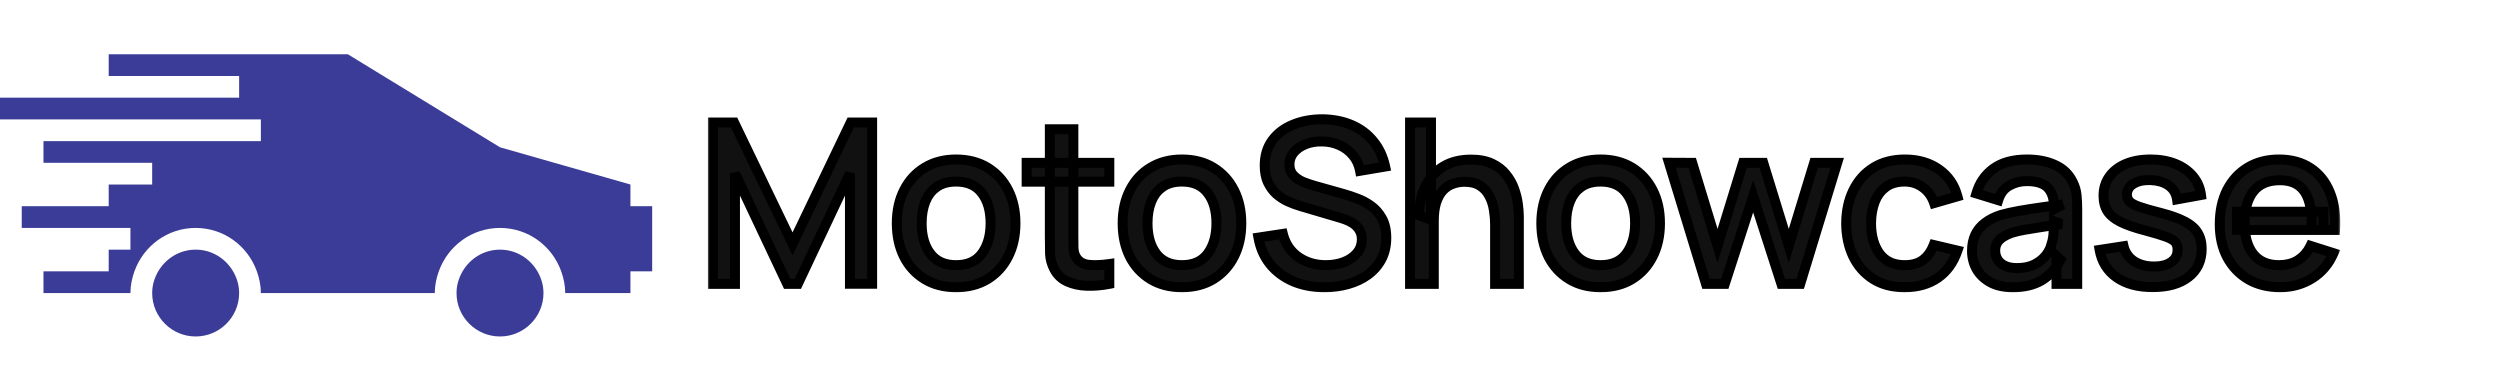 <svg width="502" height="76" viewBox="0 0 502 76" fill="none" xmlns="http://www.w3.org/2000/svg">
<g clip-path="url(#clip0_1_14)">
<path d="M39.287 50.128C36.074 50.128 33.285 51.893 31.77 54.487C31.019 55.773 30.556 57.255 30.556 58.846C30.556 63.65 34.472 67.564 39.287 67.564C44.102 67.564 48.017 63.65 48.017 58.846C48.017 57.255 47.559 55.773 46.804 54.487C45.289 51.893 42.504 50.128 39.287 50.128Z" fill="#3B3C98"/>
<path d="M100.4 50.128C97.187 50.128 94.398 51.893 92.883 54.487C92.132 55.773 91.67 57.255 91.67 58.846C91.67 63.65 95.585 67.564 100.4 67.564C105.215 67.564 109.13 63.65 109.13 58.846C109.13 57.255 108.672 55.773 107.917 54.487C106.402 51.893 103.617 50.128 100.4 50.128Z" fill="#3B3C98"/>
<path d="M126.591 41.41V37.051L100.4 29.576L69.844 10.897H21.826V15.256H48.017V19.615H-1.52588e-05V23.974H52.383V28.333H8.73V32.692H30.556V37.051H21.826V41.41H4.365V45.769H26.191V50.128H21.826V54.487H8.73V58.846H26.191C26.191 57.312 26.506 55.856 26.994 54.487C28.802 49.422 33.595 45.769 39.287 45.769C44.984 45.769 49.772 49.422 51.579 54.487C52.064 55.856 52.383 57.312 52.383 58.846H87.304C87.304 57.312 87.619 55.856 88.108 54.487C89.915 49.422 94.708 45.769 100.4 45.769C106.097 45.769 110.885 49.422 112.692 54.487C113.177 55.856 113.496 57.312 113.496 58.846H126.591V54.487H130.957V41.41H126.591Z" fill="#3B3C98"/>
<mask id="path-4-outside-1_1_14" maskUnits="userSpaceOnUse" x="142" y="22" width="328" height="37" fill="black">
<rect fill="white" x="142" y="22" width="328" height="37"/>
<path d="M143.15 57V24.6H147.403L159.148 48.968L170.825 24.6H175.123V56.977H170.668V34.815L160.205 57H158.068L147.583 34.815V57H143.15ZM191.979 57.675C189.549 57.675 187.441 57.127 185.656 56.032C183.871 54.938 182.491 53.43 181.516 51.51C180.556 49.575 180.076 47.347 180.076 44.828C180.076 42.292 180.571 40.065 181.561 38.145C182.551 36.21 183.939 34.71 185.724 33.645C187.509 32.565 189.594 32.025 191.979 32.025C194.409 32.025 196.516 32.572 198.301 33.667C200.086 34.763 201.466 36.27 202.441 38.19C203.416 40.11 203.904 42.322 203.904 44.828C203.904 47.362 203.409 49.597 202.419 51.532C201.444 53.453 200.064 54.96 198.279 56.055C196.494 57.135 194.394 57.675 191.979 57.675ZM191.979 53.242C194.304 53.242 196.036 52.462 197.176 50.903C198.331 49.328 198.909 47.303 198.909 44.828C198.909 42.292 198.324 40.267 197.154 38.752C195.999 37.222 194.274 36.458 191.979 36.458C190.404 36.458 189.106 36.818 188.086 37.538C187.066 38.242 186.309 39.225 185.814 40.485C185.319 41.73 185.071 43.178 185.071 44.828C185.071 47.377 185.656 49.417 186.826 50.947C187.996 52.477 189.714 53.242 191.979 53.242ZM222.753 57C221.223 57.3 219.723 57.428 218.253 57.383C216.783 57.337 215.471 57.053 214.316 56.528C213.161 56.002 212.291 55.178 211.706 54.053C211.181 53.047 210.896 52.028 210.851 50.992C210.821 49.943 210.806 48.758 210.806 47.438V25.95H215.531V47.212C215.531 48.188 215.538 49.035 215.553 49.755C215.583 50.475 215.741 51.083 216.026 51.578C216.566 52.508 217.421 53.04 218.591 53.175C219.776 53.295 221.163 53.242 222.753 53.017V57ZM206.148 36.48V32.7H222.753V36.48H206.148ZM237.33 57.675C234.9 57.675 232.793 57.127 231.008 56.032C229.223 54.938 227.843 53.43 226.868 51.51C225.908 49.575 225.428 47.347 225.428 44.828C225.428 42.292 225.923 40.065 226.913 38.145C227.903 36.21 229.29 34.71 231.075 33.645C232.86 32.565 234.945 32.025 237.33 32.025C239.76 32.025 241.868 32.572 243.653 33.667C245.438 34.763 246.818 36.27 247.793 38.19C248.768 40.11 249.255 42.322 249.255 44.828C249.255 47.362 248.76 49.597 247.77 51.532C246.795 53.453 245.415 54.96 243.63 56.055C241.845 57.135 239.745 57.675 237.33 57.675ZM237.33 53.242C239.655 53.242 241.388 52.462 242.528 50.903C243.683 49.328 244.26 47.303 244.26 44.828C244.26 42.292 243.675 40.267 242.505 38.752C241.35 37.222 239.625 36.458 237.33 36.458C235.755 36.458 234.458 36.818 233.438 37.538C232.418 38.242 231.66 39.225 231.165 40.485C230.67 41.73 230.423 43.178 230.423 44.828C230.423 47.377 231.008 49.417 232.178 50.947C233.348 52.477 235.065 53.242 237.33 53.242ZM265.945 57.675C263.62 57.675 261.52 57.278 259.645 56.483C257.785 55.672 256.247 54.525 255.032 53.04C253.832 51.54 253.052 49.763 252.692 47.708L257.597 46.965C258.092 48.945 259.127 50.49 260.702 51.6C262.277 52.695 264.115 53.242 266.215 53.242C267.52 53.242 268.72 53.04 269.815 52.635C270.91 52.215 271.787 51.623 272.447 50.858C273.122 50.078 273.46 49.148 273.46 48.068C273.46 47.483 273.355 46.965 273.145 46.515C272.95 46.065 272.672 45.675 272.312 45.345C271.967 45 271.54 44.708 271.03 44.468C270.535 44.212 269.987 43.995 269.387 43.815L261.085 41.362C260.275 41.123 259.45 40.815 258.61 40.44C257.77 40.05 256.997 39.547 256.292 38.932C255.602 38.303 255.04 37.53 254.605 36.615C254.17 35.685 253.952 34.56 253.952 33.24C253.952 31.245 254.462 29.558 255.482 28.177C256.517 26.782 257.912 25.733 259.667 25.027C261.422 24.308 263.387 23.948 265.562 23.948C267.752 23.977 269.71 24.367 271.435 25.117C273.175 25.867 274.615 26.948 275.755 28.358C276.91 29.753 277.705 31.448 278.14 33.443L273.1 34.297C272.875 33.083 272.395 32.04 271.66 31.17C270.925 30.285 270.025 29.61 268.96 29.145C267.895 28.665 266.74 28.418 265.495 28.402C264.295 28.372 263.192 28.552 262.187 28.942C261.197 29.332 260.402 29.88 259.802 30.585C259.217 31.29 258.925 32.1 258.925 33.015C258.925 33.915 259.187 34.642 259.712 35.197C260.237 35.752 260.882 36.195 261.647 36.525C262.427 36.84 263.2 37.102 263.965 37.312L269.95 39C270.7 39.21 271.547 39.495 272.492 39.855C273.452 40.2 274.375 40.688 275.26 41.318C276.16 41.947 276.902 42.788 277.487 43.837C278.072 44.873 278.365 46.178 278.365 47.752C278.365 49.388 278.035 50.828 277.375 52.072C276.715 53.303 275.807 54.337 274.652 55.178C273.512 56.002 272.192 56.625 270.692 57.045C269.192 57.465 267.61 57.675 265.945 57.675ZM300.215 57V45.053C300.215 44.108 300.132 43.14 299.967 42.15C299.817 41.145 299.517 40.215 299.067 39.36C298.632 38.505 298.01 37.815 297.2 37.29C296.405 36.765 295.362 36.502 294.072 36.502C293.232 36.502 292.437 36.645 291.687 36.93C290.937 37.2 290.277 37.642 289.707 38.258C289.152 38.873 288.71 39.682 288.38 40.688C288.065 41.693 287.907 42.915 287.907 44.355L284.982 43.252C284.982 41.047 285.395 39.105 286.22 37.425C287.045 35.73 288.23 34.41 289.775 33.465C291.32 32.52 293.187 32.047 295.377 32.047C297.057 32.047 298.467 32.318 299.607 32.858C300.747 33.398 301.67 34.11 302.375 34.995C303.095 35.865 303.642 36.818 304.017 37.852C304.392 38.888 304.647 39.9 304.782 40.89C304.917 41.88 304.985 42.75 304.985 43.5V57H300.215ZM283.137 57V24.6H287.345V42.083H287.907V57H283.137ZM321.398 57.675C318.968 57.675 316.86 57.127 315.075 56.032C313.29 54.938 311.91 53.43 310.935 51.51C309.975 49.575 309.495 47.347 309.495 44.828C309.495 42.292 309.99 40.065 310.98 38.145C311.97 36.21 313.358 34.71 315.143 33.645C316.928 32.565 319.013 32.025 321.398 32.025C323.828 32.025 325.935 32.572 327.72 33.667C329.505 34.763 330.885 36.27 331.86 38.19C332.835 40.11 333.323 42.322 333.323 44.828C333.323 47.362 332.828 49.597 331.838 51.532C330.863 53.453 329.483 54.96 327.698 56.055C325.913 57.135 323.813 57.675 321.398 57.675ZM321.398 53.242C323.723 53.242 325.455 52.462 326.595 50.903C327.75 49.328 328.328 47.303 328.328 44.828C328.328 42.292 327.743 40.267 326.573 38.752C325.418 37.222 323.693 36.458 321.398 36.458C319.823 36.458 318.525 36.818 317.505 37.538C316.485 38.242 315.728 39.225 315.233 40.485C314.738 41.73 314.49 43.178 314.49 44.828C314.49 47.377 315.075 49.417 316.245 50.947C317.415 52.477 319.133 53.242 321.398 53.242ZM342.563 57L335.138 32.678L339.796 32.7L344.881 49.373L350.011 32.7H354.061L359.191 49.373L364.276 32.7H368.911L361.486 57H357.706L352.036 39.405L346.343 57H342.563ZM382.456 57.675C379.966 57.675 377.851 57.12 376.111 56.01C374.371 54.9 373.036 53.377 372.106 51.443C371.191 49.508 370.726 47.31 370.711 44.85C370.726 42.345 371.206 40.133 372.151 38.212C373.096 36.278 374.446 34.763 376.201 33.667C377.956 32.572 380.064 32.025 382.524 32.025C385.179 32.025 387.444 32.685 389.319 34.005C391.209 35.325 392.454 37.133 393.054 39.428L388.374 40.778C387.909 39.413 387.144 38.355 386.079 37.605C385.029 36.84 383.821 36.458 382.456 36.458C380.911 36.458 379.644 36.825 378.654 37.56C377.664 38.28 376.929 39.27 376.449 40.53C375.969 41.79 375.721 43.23 375.706 44.85C375.721 47.355 376.291 49.38 377.416 50.925C378.556 52.47 380.236 53.242 382.456 53.242C383.971 53.242 385.194 52.898 386.124 52.208C387.069 51.502 387.789 50.498 388.284 49.193L393.054 50.318C392.259 52.688 390.946 54.51 389.116 55.785C387.286 57.045 385.066 57.675 382.456 57.675ZM404.192 57.675C402.392 57.675 400.885 57.345 399.67 56.685C398.455 56.01 397.532 55.125 396.902 54.03C396.287 52.92 395.98 51.705 395.98 50.385C395.98 49.155 396.197 48.075 396.632 47.145C397.067 46.215 397.712 45.428 398.567 44.782C399.422 44.123 400.472 43.59 401.717 43.185C402.797 42.87 404.02 42.593 405.385 42.352C406.75 42.112 408.182 41.888 409.682 41.678C411.197 41.468 412.697 41.258 414.182 41.047L412.472 41.992C412.502 40.087 412.097 38.678 411.257 37.763C410.432 36.833 409.007 36.367 406.982 36.367C405.707 36.367 404.537 36.667 403.472 37.267C402.407 37.852 401.665 38.828 401.245 40.193L396.857 38.843C397.457 36.758 398.597 35.1 400.277 33.87C401.972 32.64 404.222 32.025 407.027 32.025C409.202 32.025 411.092 32.4 412.697 33.15C414.317 33.885 415.502 35.055 416.252 36.66C416.642 37.455 416.882 38.295 416.972 39.18C417.062 40.065 417.107 41.017 417.107 42.038V57H412.945V51.443L413.755 52.163C412.75 54.023 411.467 55.41 409.907 56.325C408.362 57.225 406.457 57.675 404.192 57.675ZM405.025 53.828C406.36 53.828 407.507 53.595 408.467 53.13C409.427 52.65 410.2 52.042 410.785 51.307C411.37 50.572 411.752 49.807 411.932 49.013C412.187 48.292 412.33 47.483 412.36 46.583C412.405 45.682 412.427 44.962 412.427 44.422L413.957 44.985C412.472 45.21 411.122 45.413 409.907 45.593C408.692 45.773 407.59 45.953 406.6 46.133C405.625 46.297 404.755 46.5 403.99 46.74C403.345 46.965 402.767 47.235 402.257 47.55C401.762 47.865 401.365 48.248 401.065 48.697C400.78 49.148 400.637 49.695 400.637 50.34C400.637 50.97 400.795 51.555 401.11 52.095C401.425 52.62 401.905 53.04 402.55 53.355C403.195 53.67 404.02 53.828 405.025 53.828ZM432.242 57.653C429.287 57.653 426.88 57 425.02 55.695C423.16 54.39 422.02 52.553 421.6 50.182L426.415 49.44C426.715 50.7 427.405 51.697 428.485 52.432C429.58 53.153 430.937 53.513 432.557 53.513C434.027 53.513 435.175 53.212 436 52.612C436.84 52.013 437.26 51.188 437.26 50.138C437.26 49.523 437.11 49.028 436.81 48.653C436.525 48.263 435.917 47.895 434.987 47.55C434.057 47.205 432.64 46.778 430.735 46.267C428.65 45.727 426.992 45.15 425.762 44.535C424.547 43.905 423.677 43.178 423.152 42.352C422.642 41.513 422.387 40.5 422.387 39.315C422.387 37.845 422.777 36.562 423.557 35.468C424.337 34.373 425.432 33.525 426.842 32.925C428.267 32.325 429.932 32.025 431.837 32.025C433.697 32.025 435.355 32.318 436.81 32.903C438.265 33.487 439.442 34.32 440.342 35.4C441.242 36.465 441.782 37.718 441.962 39.157L437.147 40.035C436.982 38.865 436.435 37.943 435.505 37.267C434.575 36.593 433.367 36.225 431.882 36.165C430.457 36.105 429.302 36.345 428.417 36.885C427.532 37.41 427.09 38.138 427.09 39.068C427.09 39.608 427.255 40.065 427.585 40.44C427.93 40.815 428.59 41.175 429.565 41.52C430.54 41.865 431.98 42.278 433.885 42.758C435.925 43.282 437.545 43.867 438.745 44.513C439.945 45.142 440.8 45.9 441.31 46.785C441.835 47.655 442.097 48.712 442.097 49.958C442.097 52.358 441.22 54.24 439.465 55.605C437.725 56.97 435.317 57.653 432.242 57.653ZM457.853 57.675C455.438 57.675 453.316 57.15 451.486 56.1C449.671 55.035 448.253 53.557 447.233 51.667C446.228 49.763 445.726 47.557 445.726 45.053C445.726 42.398 446.221 40.095 447.211 38.145C448.216 36.195 449.611 34.688 451.396 33.623C453.181 32.557 455.258 32.025 457.628 32.025C460.103 32.025 462.211 32.602 463.951 33.758C465.691 34.898 466.988 36.525 467.843 38.64C468.713 40.755 469.058 43.267 468.878 46.178H464.176V44.468C464.146 41.648 463.606 39.562 462.556 38.212C461.521 36.862 459.938 36.188 457.808 36.188C455.453 36.188 453.683 36.93 452.498 38.415C451.313 39.9 450.721 42.045 450.721 44.85C450.721 47.52 451.313 49.59 452.498 51.06C453.683 52.515 455.393 53.242 457.628 53.242C459.098 53.242 460.366 52.913 461.431 52.252C462.511 51.578 463.351 50.617 463.951 49.373L468.563 50.835C467.618 53.01 466.186 54.697 464.266 55.898C462.346 57.083 460.208 57.675 457.853 57.675ZM449.191 46.178V42.51H466.538V46.178H449.191Z"/>
</mask>
<path d="M143.15 57V24.6H147.403L159.148 48.968L170.825 24.6H175.123V56.977H170.668V34.815L160.205 57H158.068L147.583 34.815V57H143.15ZM191.979 57.675C189.549 57.675 187.441 57.127 185.656 56.032C183.871 54.938 182.491 53.43 181.516 51.51C180.556 49.575 180.076 47.347 180.076 44.828C180.076 42.292 180.571 40.065 181.561 38.145C182.551 36.21 183.939 34.71 185.724 33.645C187.509 32.565 189.594 32.025 191.979 32.025C194.409 32.025 196.516 32.572 198.301 33.667C200.086 34.763 201.466 36.27 202.441 38.19C203.416 40.11 203.904 42.322 203.904 44.828C203.904 47.362 203.409 49.597 202.419 51.532C201.444 53.453 200.064 54.96 198.279 56.055C196.494 57.135 194.394 57.675 191.979 57.675ZM191.979 53.242C194.304 53.242 196.036 52.462 197.176 50.903C198.331 49.328 198.909 47.303 198.909 44.828C198.909 42.292 198.324 40.267 197.154 38.752C195.999 37.222 194.274 36.458 191.979 36.458C190.404 36.458 189.106 36.818 188.086 37.538C187.066 38.242 186.309 39.225 185.814 40.485C185.319 41.73 185.071 43.178 185.071 44.828C185.071 47.377 185.656 49.417 186.826 50.947C187.996 52.477 189.714 53.242 191.979 53.242ZM222.753 57C221.223 57.3 219.723 57.428 218.253 57.383C216.783 57.337 215.471 57.053 214.316 56.528C213.161 56.002 212.291 55.178 211.706 54.053C211.181 53.047 210.896 52.028 210.851 50.992C210.821 49.943 210.806 48.758 210.806 47.438V25.95H215.531V47.212C215.531 48.188 215.538 49.035 215.553 49.755C215.583 50.475 215.741 51.083 216.026 51.578C216.566 52.508 217.421 53.04 218.591 53.175C219.776 53.295 221.163 53.242 222.753 53.017V57ZM206.148 36.48V32.7H222.753V36.48H206.148ZM237.33 57.675C234.9 57.675 232.793 57.127 231.008 56.032C229.223 54.938 227.843 53.43 226.868 51.51C225.908 49.575 225.428 47.347 225.428 44.828C225.428 42.292 225.923 40.065 226.913 38.145C227.903 36.21 229.29 34.71 231.075 33.645C232.86 32.565 234.945 32.025 237.33 32.025C239.76 32.025 241.868 32.572 243.653 33.667C245.438 34.763 246.818 36.27 247.793 38.19C248.768 40.11 249.255 42.322 249.255 44.828C249.255 47.362 248.76 49.597 247.77 51.532C246.795 53.453 245.415 54.96 243.63 56.055C241.845 57.135 239.745 57.675 237.33 57.675ZM237.33 53.242C239.655 53.242 241.388 52.462 242.528 50.903C243.683 49.328 244.26 47.303 244.26 44.828C244.26 42.292 243.675 40.267 242.505 38.752C241.35 37.222 239.625 36.458 237.33 36.458C235.755 36.458 234.458 36.818 233.438 37.538C232.418 38.242 231.66 39.225 231.165 40.485C230.67 41.73 230.423 43.178 230.423 44.828C230.423 47.377 231.008 49.417 232.178 50.947C233.348 52.477 235.065 53.242 237.33 53.242ZM265.945 57.675C263.62 57.675 261.52 57.278 259.645 56.483C257.785 55.672 256.247 54.525 255.032 53.04C253.832 51.54 253.052 49.763 252.692 47.708L257.597 46.965C258.092 48.945 259.127 50.49 260.702 51.6C262.277 52.695 264.115 53.242 266.215 53.242C267.52 53.242 268.72 53.04 269.815 52.635C270.91 52.215 271.787 51.623 272.447 50.858C273.122 50.078 273.46 49.148 273.46 48.068C273.46 47.483 273.355 46.965 273.145 46.515C272.95 46.065 272.672 45.675 272.312 45.345C271.967 45 271.54 44.708 271.03 44.468C270.535 44.212 269.987 43.995 269.387 43.815L261.085 41.362C260.275 41.123 259.45 40.815 258.61 40.44C257.77 40.05 256.997 39.547 256.292 38.932C255.602 38.303 255.04 37.53 254.605 36.615C254.17 35.685 253.952 34.56 253.952 33.24C253.952 31.245 254.462 29.558 255.482 28.177C256.517 26.782 257.912 25.733 259.667 25.027C261.422 24.308 263.387 23.948 265.562 23.948C267.752 23.977 269.71 24.367 271.435 25.117C273.175 25.867 274.615 26.948 275.755 28.358C276.91 29.753 277.705 31.448 278.14 33.443L273.1 34.297C272.875 33.083 272.395 32.04 271.66 31.17C270.925 30.285 270.025 29.61 268.96 29.145C267.895 28.665 266.74 28.418 265.495 28.402C264.295 28.372 263.192 28.552 262.187 28.942C261.197 29.332 260.402 29.88 259.802 30.585C259.217 31.29 258.925 32.1 258.925 33.015C258.925 33.915 259.187 34.642 259.712 35.197C260.237 35.752 260.882 36.195 261.647 36.525C262.427 36.84 263.2 37.102 263.965 37.312L269.95 39C270.7 39.21 271.547 39.495 272.492 39.855C273.452 40.2 274.375 40.688 275.26 41.318C276.16 41.947 276.902 42.788 277.487 43.837C278.072 44.873 278.365 46.178 278.365 47.752C278.365 49.388 278.035 50.828 277.375 52.072C276.715 53.303 275.807 54.337 274.652 55.178C273.512 56.002 272.192 56.625 270.692 57.045C269.192 57.465 267.61 57.675 265.945 57.675ZM300.215 57V45.053C300.215 44.108 300.132 43.14 299.967 42.15C299.817 41.145 299.517 40.215 299.067 39.36C298.632 38.505 298.01 37.815 297.2 37.29C296.405 36.765 295.362 36.502 294.072 36.502C293.232 36.502 292.437 36.645 291.687 36.93C290.937 37.2 290.277 37.642 289.707 38.258C289.152 38.873 288.71 39.682 288.38 40.688C288.065 41.693 287.907 42.915 287.907 44.355L284.982 43.252C284.982 41.047 285.395 39.105 286.22 37.425C287.045 35.73 288.23 34.41 289.775 33.465C291.32 32.52 293.187 32.047 295.377 32.047C297.057 32.047 298.467 32.318 299.607 32.858C300.747 33.398 301.67 34.11 302.375 34.995C303.095 35.865 303.642 36.818 304.017 37.852C304.392 38.888 304.647 39.9 304.782 40.89C304.917 41.88 304.985 42.75 304.985 43.5V57H300.215ZM283.137 57V24.6H287.345V42.083H287.907V57H283.137ZM321.398 57.675C318.968 57.675 316.86 57.127 315.075 56.032C313.29 54.938 311.91 53.43 310.935 51.51C309.975 49.575 309.495 47.347 309.495 44.828C309.495 42.292 309.99 40.065 310.98 38.145C311.97 36.21 313.358 34.71 315.143 33.645C316.928 32.565 319.013 32.025 321.398 32.025C323.828 32.025 325.935 32.572 327.72 33.667C329.505 34.763 330.885 36.27 331.86 38.19C332.835 40.11 333.323 42.322 333.323 44.828C333.323 47.362 332.828 49.597 331.838 51.532C330.863 53.453 329.483 54.96 327.698 56.055C325.913 57.135 323.813 57.675 321.398 57.675ZM321.398 53.242C323.723 53.242 325.455 52.462 326.595 50.903C327.75 49.328 328.328 47.303 328.328 44.828C328.328 42.292 327.743 40.267 326.573 38.752C325.418 37.222 323.693 36.458 321.398 36.458C319.823 36.458 318.525 36.818 317.505 37.538C316.485 38.242 315.728 39.225 315.233 40.485C314.738 41.73 314.49 43.178 314.49 44.828C314.49 47.377 315.075 49.417 316.245 50.947C317.415 52.477 319.133 53.242 321.398 53.242ZM342.563 57L335.138 32.678L339.796 32.7L344.881 49.373L350.011 32.7H354.061L359.191 49.373L364.276 32.7H368.911L361.486 57H357.706L352.036 39.405L346.343 57H342.563ZM382.456 57.675C379.966 57.675 377.851 57.12 376.111 56.01C374.371 54.9 373.036 53.377 372.106 51.443C371.191 49.508 370.726 47.31 370.711 44.85C370.726 42.345 371.206 40.133 372.151 38.212C373.096 36.278 374.446 34.763 376.201 33.667C377.956 32.572 380.064 32.025 382.524 32.025C385.179 32.025 387.444 32.685 389.319 34.005C391.209 35.325 392.454 37.133 393.054 39.428L388.374 40.778C387.909 39.413 387.144 38.355 386.079 37.605C385.029 36.84 383.821 36.458 382.456 36.458C380.911 36.458 379.644 36.825 378.654 37.56C377.664 38.28 376.929 39.27 376.449 40.53C375.969 41.79 375.721 43.23 375.706 44.85C375.721 47.355 376.291 49.38 377.416 50.925C378.556 52.47 380.236 53.242 382.456 53.242C383.971 53.242 385.194 52.898 386.124 52.208C387.069 51.502 387.789 50.498 388.284 49.193L393.054 50.318C392.259 52.688 390.946 54.51 389.116 55.785C387.286 57.045 385.066 57.675 382.456 57.675ZM404.192 57.675C402.392 57.675 400.885 57.345 399.67 56.685C398.455 56.01 397.532 55.125 396.902 54.03C396.287 52.92 395.98 51.705 395.98 50.385C395.98 49.155 396.197 48.075 396.632 47.145C397.067 46.215 397.712 45.428 398.567 44.782C399.422 44.123 400.472 43.59 401.717 43.185C402.797 42.87 404.02 42.593 405.385 42.352C406.75 42.112 408.182 41.888 409.682 41.678C411.197 41.468 412.697 41.258 414.182 41.047L412.472 41.992C412.502 40.087 412.097 38.678 411.257 37.763C410.432 36.833 409.007 36.367 406.982 36.367C405.707 36.367 404.537 36.667 403.472 37.267C402.407 37.852 401.665 38.828 401.245 40.193L396.857 38.843C397.457 36.758 398.597 35.1 400.277 33.87C401.972 32.64 404.222 32.025 407.027 32.025C409.202 32.025 411.092 32.4 412.697 33.15C414.317 33.885 415.502 35.055 416.252 36.66C416.642 37.455 416.882 38.295 416.972 39.18C417.062 40.065 417.107 41.017 417.107 42.038V57H412.945V51.443L413.755 52.163C412.75 54.023 411.467 55.41 409.907 56.325C408.362 57.225 406.457 57.675 404.192 57.675ZM405.025 53.828C406.36 53.828 407.507 53.595 408.467 53.13C409.427 52.65 410.2 52.042 410.785 51.307C411.37 50.572 411.752 49.807 411.932 49.013C412.187 48.292 412.33 47.483 412.36 46.583C412.405 45.682 412.427 44.962 412.427 44.422L413.957 44.985C412.472 45.21 411.122 45.413 409.907 45.593C408.692 45.773 407.59 45.953 406.6 46.133C405.625 46.297 404.755 46.5 403.99 46.74C403.345 46.965 402.767 47.235 402.257 47.55C401.762 47.865 401.365 48.248 401.065 48.697C400.78 49.148 400.637 49.695 400.637 50.34C400.637 50.97 400.795 51.555 401.11 52.095C401.425 52.62 401.905 53.04 402.55 53.355C403.195 53.67 404.02 53.828 405.025 53.828ZM432.242 57.653C429.287 57.653 426.88 57 425.02 55.695C423.16 54.39 422.02 52.553 421.6 50.182L426.415 49.44C426.715 50.7 427.405 51.697 428.485 52.432C429.58 53.153 430.937 53.513 432.557 53.513C434.027 53.513 435.175 53.212 436 52.612C436.84 52.013 437.26 51.188 437.26 50.138C437.26 49.523 437.11 49.028 436.81 48.653C436.525 48.263 435.917 47.895 434.987 47.55C434.057 47.205 432.64 46.778 430.735 46.267C428.65 45.727 426.992 45.15 425.762 44.535C424.547 43.905 423.677 43.178 423.152 42.352C422.642 41.513 422.387 40.5 422.387 39.315C422.387 37.845 422.777 36.562 423.557 35.468C424.337 34.373 425.432 33.525 426.842 32.925C428.267 32.325 429.932 32.025 431.837 32.025C433.697 32.025 435.355 32.318 436.81 32.903C438.265 33.487 439.442 34.32 440.342 35.4C441.242 36.465 441.782 37.718 441.962 39.157L437.147 40.035C436.982 38.865 436.435 37.943 435.505 37.267C434.575 36.593 433.367 36.225 431.882 36.165C430.457 36.105 429.302 36.345 428.417 36.885C427.532 37.41 427.09 38.138 427.09 39.068C427.09 39.608 427.255 40.065 427.585 40.44C427.93 40.815 428.59 41.175 429.565 41.52C430.54 41.865 431.98 42.278 433.885 42.758C435.925 43.282 437.545 43.867 438.745 44.513C439.945 45.142 440.8 45.9 441.31 46.785C441.835 47.655 442.097 48.712 442.097 49.958C442.097 52.358 441.22 54.24 439.465 55.605C437.725 56.97 435.317 57.653 432.242 57.653ZM457.853 57.675C455.438 57.675 453.316 57.15 451.486 56.1C449.671 55.035 448.253 53.557 447.233 51.667C446.228 49.763 445.726 47.557 445.726 45.053C445.726 42.398 446.221 40.095 447.211 38.145C448.216 36.195 449.611 34.688 451.396 33.623C453.181 32.557 455.258 32.025 457.628 32.025C460.103 32.025 462.211 32.602 463.951 33.758C465.691 34.898 466.988 36.525 467.843 38.64C468.713 40.755 469.058 43.267 468.878 46.178H464.176V44.468C464.146 41.648 463.606 39.562 462.556 38.212C461.521 36.862 459.938 36.188 457.808 36.188C455.453 36.188 453.683 36.93 452.498 38.415C451.313 39.9 450.721 42.045 450.721 44.85C450.721 47.52 451.313 49.59 452.498 51.06C453.683 52.515 455.393 53.242 457.628 53.242C459.098 53.242 460.366 52.913 461.431 52.252C462.511 51.578 463.351 50.617 463.951 49.373L468.563 50.835C467.618 53.01 466.186 54.697 464.266 55.898C462.346 57.083 460.208 57.675 457.853 57.675ZM449.191 46.178V42.51H466.538V46.178H449.191Z" fill="#111111"/>
<path d="M143.15 57H142.15V58H143.15V57ZM143.15 24.6V23.6H142.15V24.6H143.15ZM147.403 24.6L148.303 24.166L148.031 23.6H147.403V24.6ZM159.148 48.968L158.247 49.402L159.15 51.276L160.049 49.4L159.148 48.968ZM170.825 24.6V23.6H170.195L169.923 24.168L170.825 24.6ZM175.123 24.6H176.123V23.6H175.123V24.6ZM175.123 56.977V57.977H176.123V56.977H175.123ZM170.668 56.977H169.668V57.977H170.668V56.977ZM170.668 34.815H171.668L169.763 34.389L170.668 34.815ZM160.205 57V58H160.839L161.109 57.426L160.205 57ZM158.068 57L157.163 57.427L157.434 58H158.068V57ZM147.583 34.815L148.487 34.388L146.583 34.815H147.583ZM147.583 57V58H148.583V57H147.583ZM144.15 57V24.6H142.15V57H144.15ZM143.15 25.6H147.403V23.6H143.15V25.6ZM146.502 25.034L158.247 49.402L160.048 48.533L148.303 24.166L146.502 25.034ZM160.049 49.4L171.727 25.032L169.923 24.168L158.246 48.535L160.049 49.4ZM170.825 25.6H175.123V23.6H170.825V25.6ZM174.123 24.6V56.977H176.123V24.6H174.123ZM175.123 55.977H170.668V57.977H175.123V55.977ZM171.668 56.977V34.815H169.668V56.977H171.668ZM169.763 34.389L159.301 56.574L161.109 57.426L171.572 35.242L169.763 34.389ZM160.205 56H158.068V58H160.205V56ZM158.972 56.573L148.487 34.388L146.678 35.242L157.163 57.427L158.972 56.573ZM146.583 34.815V57H148.583V34.815H146.583ZM147.583 56H143.15V58H147.583V56ZM185.656 56.032L185.133 56.885L185.133 56.885L185.656 56.032ZM181.516 51.51L180.621 51.955L180.625 51.963L181.516 51.51ZM181.561 38.145L182.45 38.603L182.452 38.6L181.561 38.145ZM185.724 33.645L186.236 34.504L186.242 34.501L185.724 33.645ZM198.301 33.667L198.824 32.815L198.824 32.815L198.301 33.667ZM202.441 38.19L201.55 38.643L201.55 38.643L202.441 38.19ZM202.419 51.532L201.529 51.077L201.527 51.08L202.419 51.532ZM198.279 56.055L198.797 56.911L198.802 56.907L198.279 56.055ZM197.176 50.903L196.37 50.311L196.369 50.312L197.176 50.903ZM197.154 38.752L196.356 39.355L196.362 39.364L197.154 38.752ZM188.086 37.538L188.655 38.36L188.663 38.355L188.086 37.538ZM185.814 40.485L186.743 40.855L186.745 40.851L185.814 40.485ZM186.826 50.947L187.621 50.34L187.621 50.34L186.826 50.947ZM191.979 56.675C189.703 56.675 187.783 56.164 186.179 55.18L185.133 56.885C187.1 58.091 189.394 58.675 191.979 58.675V56.675ZM186.179 55.18C184.556 54.184 183.302 52.817 182.408 51.057L180.625 51.963C181.681 54.043 183.186 55.691 185.133 56.885L186.179 55.18ZM182.412 51.066C181.531 49.29 181.076 47.219 181.076 44.828H179.076C179.076 47.476 179.581 49.86 180.621 51.954L182.412 51.066ZM181.076 44.828C181.076 42.424 181.545 40.359 182.45 38.603L180.673 37.687C179.598 39.771 179.076 42.161 179.076 44.828H181.076ZM182.452 38.6C183.36 36.825 184.62 35.468 186.236 34.504L185.211 32.786C183.258 33.952 181.743 35.595 180.671 37.69L182.452 38.6ZM186.242 34.501C187.849 33.528 189.75 33.025 191.979 33.025V31.025C189.438 31.025 187.169 31.602 185.206 32.789L186.242 34.501ZM191.979 33.025C194.254 33.025 196.175 33.536 197.778 34.52L198.824 32.815C196.858 31.609 194.563 31.025 191.979 31.025V33.025ZM197.778 34.52C199.401 35.516 200.656 36.883 201.55 38.643L203.333 37.737C202.277 35.657 200.771 34.01 198.824 32.815L197.778 34.52ZM201.55 38.643C202.443 40.401 202.904 42.454 202.904 44.828H204.904C204.904 42.191 204.39 39.819 203.333 37.737L201.55 38.643ZM202.904 44.828C202.904 47.23 202.435 49.305 201.529 51.077L203.309 51.988C204.382 49.89 204.904 47.495 204.904 44.828H202.904ZM201.527 51.08C200.633 52.84 199.379 54.207 197.756 55.203L198.802 56.907C200.749 55.713 202.254 54.065 203.31 51.985L201.527 51.08ZM197.761 55.199C196.156 56.171 194.241 56.675 191.979 56.675V58.675C194.547 58.675 196.832 58.099 198.797 56.911L197.761 55.199ZM191.979 54.242C194.55 54.242 196.616 53.364 197.984 51.492L196.369 50.312C195.457 51.561 194.058 52.242 191.979 52.242V54.242ZM197.983 51.494C199.294 49.706 199.909 47.458 199.909 44.828H197.909C197.909 47.147 197.369 48.949 196.37 50.311L197.983 51.494ZM199.909 44.828C199.909 42.143 199.289 39.881 197.945 38.141L196.362 39.364C197.359 40.654 197.909 42.442 197.909 44.828H199.909ZM197.952 38.15C196.57 36.319 194.518 35.458 191.979 35.458V37.458C194.03 37.458 195.428 38.126 196.356 39.355L197.952 38.15ZM191.979 35.458C190.252 35.458 188.738 35.854 187.51 36.721L188.663 38.355C189.475 37.781 190.556 37.458 191.979 37.458V35.458ZM187.518 36.715C186.319 37.543 185.444 38.692 184.883 40.119L186.745 40.851C187.174 39.758 187.813 38.942 188.655 38.36L187.518 36.715ZM184.885 40.115C184.333 41.502 184.071 43.079 184.071 44.828H186.071C186.071 43.276 186.304 41.958 186.743 40.855L184.885 40.115ZM184.071 44.828C184.071 47.526 184.691 49.801 186.032 51.555L187.621 50.34C186.622 49.033 186.071 47.229 186.071 44.828H184.071ZM186.032 51.555C187.426 53.378 189.464 54.242 191.979 54.242V52.242C189.964 52.242 188.567 51.577 187.621 50.34L186.032 51.555ZM222.753 57L222.946 57.981L223.753 57.823V57H222.753ZM218.253 57.383L218.284 56.383L218.253 57.383ZM214.316 56.528L214.73 55.617L214.316 56.528ZM211.706 54.053L212.593 53.591L212.592 53.59L211.706 54.053ZM210.851 50.992L209.851 51.021L209.851 51.029L209.852 51.036L210.851 50.992ZM210.806 25.95V24.95H209.806V25.95H210.806ZM215.531 25.95H216.531V24.95H215.531V25.95ZM215.553 49.755L214.553 49.776L214.554 49.786L214.554 49.797L215.553 49.755ZM216.026 51.578L215.159 52.077L215.161 52.08L216.026 51.578ZM218.591 53.175L218.476 54.169L218.49 54.17L218.591 53.175ZM222.753 53.017H223.753V51.866L222.613 52.027L222.753 53.017ZM206.148 36.48H205.148V37.48H206.148V36.48ZM206.148 32.7V31.7H205.148V32.7H206.148ZM222.753 32.7H223.753V31.7H222.753V32.7ZM222.753 36.48V37.48H223.753V36.48H222.753ZM222.561 56.019C221.1 56.305 219.675 56.425 218.284 56.383L218.223 58.382C219.772 58.429 221.347 58.295 222.946 57.981L222.561 56.019ZM218.284 56.383C216.925 56.341 215.746 56.079 214.73 55.617L213.902 57.438C215.195 58.026 216.641 58.334 218.223 58.382L218.284 56.383ZM214.73 55.617C213.778 55.185 213.075 54.518 212.593 53.591L210.819 54.514C211.507 55.837 212.543 56.82 213.902 57.438L214.73 55.617ZM212.592 53.59C212.128 52.702 211.888 51.824 211.85 50.949L209.852 51.036C209.904 52.231 210.233 53.393 210.819 54.516L212.592 53.59ZM211.85 50.964C211.821 49.925 211.806 48.75 211.806 47.438H209.806C209.806 48.765 209.821 49.959 209.851 51.021L211.85 50.964ZM211.806 47.438V25.95H209.806V47.438H211.806ZM210.806 26.95H215.531V24.95H210.806V26.95ZM214.531 25.95V47.212H216.531V25.95H214.531ZM214.531 47.212C214.531 48.192 214.538 49.047 214.553 49.776L216.553 49.734C216.538 49.023 216.531 48.183 216.531 47.212H214.531ZM214.554 49.797C214.589 50.636 214.775 51.41 215.159 52.077L216.892 51.078C216.706 50.755 216.577 50.314 216.552 49.713L214.554 49.797ZM215.161 52.08C215.876 53.311 217.027 54.001 218.476 54.168L218.705 52.182C217.814 52.079 217.255 51.704 216.891 51.075L215.161 52.08ZM218.49 54.17C219.777 54.3 221.249 54.24 222.893 54.008L222.613 52.027C221.077 52.245 219.774 52.29 218.691 52.18L218.49 54.17ZM221.753 53.017V57H223.753V53.017H221.753ZM207.148 36.48V32.7H205.148V36.48H207.148ZM206.148 33.7H222.753V31.7H206.148V33.7ZM221.753 32.7V36.48H223.753V32.7H221.753ZM222.753 35.48H206.148V37.48H222.753V35.48ZM231.008 56.032L230.485 56.885L230.485 56.885L231.008 56.032ZM226.868 51.51L225.972 51.955L225.976 51.963L226.868 51.51ZM226.913 38.145L227.802 38.603L227.803 38.6L226.913 38.145ZM231.075 33.645L231.588 34.504L231.593 34.501L231.075 33.645ZM243.653 33.667L244.176 32.815L244.176 32.815L243.653 33.667ZM247.793 38.19L246.901 38.643L246.901 38.643L247.793 38.19ZM247.77 51.532L246.88 51.077L246.879 51.08L247.77 51.532ZM243.63 56.055L244.148 56.911L244.153 56.907L243.63 56.055ZM242.528 50.903L241.722 50.311L241.721 50.312L242.528 50.903ZM242.505 38.752L241.707 39.355L241.714 39.364L242.505 38.752ZM233.438 37.538L234.007 38.36L234.015 38.355L233.438 37.538ZM231.165 40.485L232.095 40.855L232.096 40.851L231.165 40.485ZM232.178 50.947L232.972 50.34L232.972 50.34L232.178 50.947ZM237.33 56.675C235.055 56.675 233.135 56.164 231.531 55.18L230.485 56.885C232.451 58.091 234.746 58.675 237.33 58.675V56.675ZM231.531 55.18C229.908 54.184 228.653 52.817 227.76 51.057L225.976 51.963C227.032 54.043 228.538 55.691 230.485 56.885L231.531 55.18ZM227.764 51.066C226.883 49.29 226.428 47.219 226.428 44.828H224.428C224.428 47.476 224.933 49.86 225.972 51.954L227.764 51.066ZM226.428 44.828C226.428 42.424 226.896 40.359 227.802 38.603L226.024 37.687C224.949 39.771 224.428 42.161 224.428 44.828H226.428ZM227.803 38.6C228.712 36.825 229.972 35.468 231.588 34.504L230.563 32.786C228.609 33.952 227.094 35.595 226.023 37.69L227.803 38.6ZM231.593 34.501C233.201 33.528 235.101 33.025 237.33 33.025V31.025C234.79 31.025 232.52 31.602 230.558 32.789L231.593 34.501ZM237.33 33.025C239.606 33.025 241.526 33.536 243.13 34.52L244.176 32.815C242.21 31.609 239.915 31.025 237.33 31.025V33.025ZM243.13 34.52C244.753 35.516 246.007 36.883 246.901 38.643L248.685 37.737C247.628 35.657 246.123 34.01 244.176 32.815L243.13 34.52ZM246.901 38.643C247.794 40.401 248.255 42.454 248.255 44.828H250.255C250.255 42.191 249.742 39.819 248.685 37.737L246.901 38.643ZM248.255 44.828C248.255 47.23 247.787 49.305 246.88 51.077L248.661 51.988C249.734 49.89 250.255 47.495 250.255 44.828H248.255ZM246.879 51.08C245.985 52.84 244.73 54.207 243.108 55.203L244.153 56.907C246.1 55.713 247.606 54.065 248.662 51.985L246.879 51.08ZM243.113 55.199C241.507 56.171 239.592 56.675 237.33 56.675V58.675C239.899 58.675 242.184 58.099 244.148 56.911L243.113 55.199ZM237.33 54.242C239.901 54.242 241.968 53.364 243.335 51.492L241.721 50.312C240.808 51.561 239.41 52.242 237.33 52.242V54.242ZM243.334 51.494C244.645 49.706 245.26 47.458 245.26 44.828H243.26C243.26 47.147 242.721 48.949 241.722 50.311L243.334 51.494ZM245.26 44.828C245.26 42.143 244.64 39.881 243.297 38.141L241.714 39.364C242.711 40.654 243.26 42.442 243.26 44.828H245.26ZM243.304 38.15C241.921 36.319 239.87 35.458 237.33 35.458V37.458C239.381 37.458 240.78 38.126 241.707 39.355L243.304 38.15ZM237.33 35.458C235.603 35.458 234.089 35.854 232.861 36.721L234.015 38.355C234.826 37.781 235.908 37.458 237.33 37.458V35.458ZM232.869 36.715C231.671 37.543 230.795 38.692 230.235 40.119L232.096 40.851C232.525 39.758 233.165 38.942 234.007 38.36L232.869 36.715ZM230.236 40.115C229.685 41.502 229.423 43.079 229.423 44.828H231.423C231.423 43.276 231.656 41.958 232.095 40.855L230.236 40.115ZM229.423 44.828C229.423 47.526 230.043 49.801 231.384 51.555L232.972 50.34C231.973 49.033 231.423 47.229 231.423 44.828H229.423ZM231.384 51.555C232.777 53.378 234.816 54.242 237.33 54.242V52.242C235.315 52.242 233.918 51.577 232.972 50.34L231.384 51.555ZM259.645 56.483L259.246 57.399L259.254 57.403L259.645 56.483ZM255.032 53.04L254.251 53.665L254.258 53.673L255.032 53.04ZM252.692 47.708L252.543 46.719L251.531 46.872L251.707 47.88L252.692 47.708ZM257.597 46.965L258.567 46.722L258.347 45.84L257.448 45.976L257.597 46.965ZM260.702 51.6L260.126 52.417L260.131 52.421L260.702 51.6ZM269.815 52.635L270.162 53.573L270.173 53.569L269.815 52.635ZM272.447 50.858L271.691 50.203L271.69 50.204L272.447 50.858ZM273.145 46.515L272.227 46.913L272.233 46.925L272.239 46.938L273.145 46.515ZM272.312 45.345L271.605 46.052L271.621 46.068L271.637 46.082L272.312 45.345ZM271.03 44.468L270.572 45.356L270.588 45.365L270.604 45.372L271.03 44.468ZM269.387 43.815L269.675 42.857L269.671 42.856L269.387 43.815ZM261.085 41.362L260.801 42.321L260.802 42.322L261.085 41.362ZM258.61 40.44L258.189 41.347L258.195 41.35L258.202 41.353L258.61 40.44ZM256.292 38.932L255.618 39.671L255.626 39.679L255.635 39.686L256.292 38.932ZM254.605 36.615L253.699 37.039L253.702 37.044L254.605 36.615ZM255.482 28.177L254.679 27.582L254.678 27.583L255.482 28.177ZM259.667 25.027L260.04 25.956L260.047 25.953L259.667 25.027ZM265.562 23.948L265.576 22.948H265.562V23.948ZM271.435 25.117L271.036 26.035L271.039 26.036L271.435 25.117ZM275.755 28.358L274.977 28.986L274.985 28.995L275.755 28.358ZM278.14 33.443L278.307 34.428L279.34 34.253L279.117 33.23L278.14 33.443ZM273.1 34.297L272.117 34.48L272.296 35.448L273.267 35.283L273.1 34.297ZM271.66 31.17L270.89 31.809L270.896 31.815L271.66 31.17ZM268.96 29.145L268.549 30.057L268.56 30.061L268.96 29.145ZM265.495 28.402L265.47 29.402L265.483 29.402L265.495 28.402ZM262.187 28.942L261.826 28.01L261.821 28.012L262.187 28.942ZM259.802 30.585L259.041 29.937L259.033 29.946L259.802 30.585ZM261.647 36.525L261.251 37.443L261.262 37.448L261.273 37.452L261.647 36.525ZM263.965 37.312L264.236 36.35L264.23 36.348L263.965 37.312ZM269.95 39L269.678 39.962L269.68 39.963L269.95 39ZM272.492 39.855L272.136 40.789L272.145 40.793L272.154 40.796L272.492 39.855ZM275.26 41.318L274.68 42.132L274.686 42.137L275.26 41.318ZM277.487 43.837L276.614 44.324L276.617 44.33L277.487 43.837ZM277.375 52.072L278.256 52.545L278.258 52.541L277.375 52.072ZM274.652 55.178L275.239 55.988L275.24 55.986L274.652 55.178ZM270.692 57.045L270.423 56.082L270.423 56.082L270.692 57.045ZM265.945 56.675C263.735 56.675 261.77 56.298 260.035 55.562L259.254 57.403C261.269 58.257 263.505 58.675 265.945 58.675V56.675ZM260.044 55.566C258.321 54.815 256.915 53.762 255.806 52.407L254.258 53.673C255.58 55.288 257.248 56.53 259.246 57.399L260.044 55.566ZM255.813 52.415C254.727 51.058 254.011 49.439 253.677 47.535L251.707 47.88C252.094 50.086 252.938 52.022 254.251 53.665L255.813 52.415ZM252.842 48.696L257.747 47.954L257.448 45.976L252.543 46.719L252.842 48.696ZM256.627 47.208C257.177 49.405 258.343 51.161 260.126 52.417L261.278 50.783C259.912 49.819 259.008 48.485 258.567 46.722L256.627 47.208ZM260.131 52.421C261.89 53.644 263.931 54.242 266.215 54.242V52.242C264.299 52.242 262.665 51.746 261.273 50.779L260.131 52.421ZM266.215 54.242C267.624 54.242 268.943 54.023 270.162 53.573L269.468 51.697C268.496 52.056 267.415 52.242 266.215 52.242V54.242ZM270.173 53.569C271.397 53.099 272.42 52.419 273.204 51.511L271.69 50.204C271.154 50.825 270.422 51.331 269.457 51.701L270.173 53.569ZM273.203 51.512C274.044 50.541 274.46 49.376 274.46 48.068H272.46C272.46 48.919 272.201 49.614 271.691 50.203L273.203 51.512ZM274.46 48.068C274.46 47.362 274.333 46.696 274.051 46.092L272.239 46.938C272.377 47.234 272.46 47.603 272.46 48.068H274.46ZM274.062 46.117C273.812 45.539 273.452 45.033 272.988 44.608L271.637 46.082C271.893 46.317 272.088 46.591 272.227 46.913L274.062 46.117ZM273.019 44.638C272.581 44.2 272.054 43.844 271.456 43.563L270.604 45.372C271.025 45.571 271.353 45.8 271.605 46.052L273.019 44.638ZM271.488 43.578C270.932 43.292 270.326 43.053 269.675 42.857L269.1 44.773C269.648 44.937 270.138 45.133 270.572 45.356L271.488 43.578ZM269.671 42.856L261.368 40.404L260.802 42.322L269.104 44.774L269.671 42.856ZM261.369 40.404C260.605 40.177 259.821 39.886 259.017 39.527L258.202 41.353C259.079 41.745 259.945 42.068 260.801 42.321L261.369 40.404ZM259.031 39.533C258.277 39.183 257.584 38.733 256.95 38.179L255.635 39.686C256.41 40.362 257.262 40.917 258.189 41.347L259.031 39.533ZM256.967 38.194C256.38 37.658 255.892 36.994 255.508 36.186L253.702 37.044C254.188 38.066 254.825 38.947 255.618 39.671L256.967 38.194ZM255.511 36.191C255.153 35.426 254.952 34.454 254.952 33.24H252.952C252.952 34.666 253.187 35.944 253.699 37.039L255.511 36.191ZM254.952 33.24C254.952 31.423 255.414 29.953 256.286 28.772L254.678 27.583C253.511 29.162 252.952 31.067 252.952 33.24H254.952ZM256.285 28.773C257.201 27.54 258.441 26.598 260.04 25.955L259.295 24.1C257.384 24.867 255.834 26.025 254.679 27.582L256.285 28.773ZM260.047 25.953C261.665 25.289 263.499 24.948 265.562 24.948V22.948C263.276 22.948 261.18 23.326 259.288 24.102L260.047 25.953ZM265.549 24.947C267.628 24.976 269.451 25.345 271.036 26.035L271.834 24.2C269.969 23.39 267.877 22.979 265.576 22.948L265.549 24.947ZM271.039 26.036C272.637 26.725 273.944 27.708 274.977 28.986L276.532 27.729C275.286 26.187 273.713 25.01 271.831 24.199L271.039 26.036ZM274.985 28.995C276.025 30.252 276.757 31.797 277.163 33.656L279.117 33.23C278.652 31.099 277.794 29.253 276.525 27.72L274.985 28.995ZM277.973 32.457L272.933 33.312L273.267 35.283L278.307 34.428L277.973 32.457ZM274.083 34.115C273.829 32.745 273.28 31.538 272.424 30.525L270.896 31.815C271.509 32.541 271.92 33.42 272.117 34.48L274.083 34.115ZM272.429 30.531C271.593 29.525 270.566 28.755 269.36 28.229L268.56 30.061C269.483 30.465 270.256 31.045 270.891 31.809L272.429 30.531ZM269.371 28.233C268.172 27.693 266.88 27.419 265.507 27.403L265.483 29.402C266.599 29.416 267.617 29.637 268.549 30.057L269.371 28.233ZM265.52 27.403C264.203 27.37 262.967 27.567 261.826 28.01L262.549 29.875C263.418 29.538 264.387 29.375 265.47 29.402L265.52 27.403ZM261.821 28.012C260.701 28.453 259.762 29.089 259.041 29.937L260.564 31.233C261.042 30.671 261.694 30.212 262.554 29.873L261.821 28.012ZM259.033 29.946C258.299 30.831 257.925 31.866 257.925 33.015H259.925C259.925 32.334 260.136 31.749 260.572 31.224L259.033 29.946ZM257.925 33.015C257.925 34.122 258.254 35.111 258.986 35.885L260.439 34.51C260.12 34.173 259.925 33.708 259.925 33.015H257.925ZM258.986 35.885C259.612 36.547 260.373 37.064 261.251 37.443L262.043 35.607C261.392 35.326 260.862 34.958 260.439 34.51L258.986 35.885ZM261.273 37.452C262.087 37.781 262.896 38.056 263.7 38.277L264.23 36.348C263.504 36.149 262.768 35.899 262.022 35.598L261.273 37.452ZM263.693 38.275L269.678 39.962L270.221 38.038L264.236 36.35L263.693 38.275ZM269.68 39.963C270.394 40.163 271.212 40.437 272.136 40.789L272.848 38.92C271.883 38.553 271.006 38.257 270.219 38.037L269.68 39.963ZM272.154 40.796C273.023 41.108 273.864 41.552 274.68 42.132L275.84 40.503C274.885 39.823 273.882 39.292 272.831 38.914L272.154 40.796ZM274.686 42.137C275.451 42.672 276.095 43.394 276.614 44.324L278.361 43.351C277.709 42.181 276.868 41.223 275.833 40.498L274.686 42.137ZM276.617 44.33C277.094 45.173 277.365 46.296 277.365 47.752H279.365C279.365 46.059 279.051 44.572 278.358 43.345L276.617 44.33ZM277.365 47.752C277.365 49.251 277.063 50.525 276.491 51.604L278.258 52.541C279.006 51.13 279.365 49.525 279.365 47.752H277.365ZM276.494 51.6C275.906 52.694 275.1 53.615 274.064 54.369L275.24 55.986C276.514 55.06 277.523 53.911 278.256 52.545L276.494 51.6ZM274.066 54.367C273.031 55.116 271.821 55.691 270.423 56.082L270.962 58.008C272.564 57.559 273.993 56.889 275.239 55.988L274.066 54.367ZM270.423 56.082C269.016 56.476 267.525 56.675 265.945 56.675V58.675C267.695 58.675 269.368 58.454 270.962 58.008L270.423 56.082ZM300.215 57H299.215V58H300.215V57ZM299.967 42.15L298.978 42.298L298.979 42.306L298.981 42.314L299.967 42.15ZM299.067 39.36L298.176 39.813L298.182 39.826L299.067 39.36ZM297.2 37.29L296.649 38.124L296.656 38.129L297.2 37.29ZM291.687 36.93L292.026 37.871L292.034 37.868L292.042 37.865L291.687 36.93ZM289.707 38.258L288.974 37.578L288.965 37.587L289.707 38.258ZM288.38 40.688L287.43 40.376L287.426 40.388L288.38 40.688ZM287.907 44.355L287.555 45.291L288.907 45.801V44.355H287.907ZM284.982 43.252H283.982V43.944L284.63 44.188L284.982 43.252ZM286.22 37.425L287.117 37.866L287.119 37.863L286.22 37.425ZM289.775 33.465L290.297 34.318L290.297 34.318L289.775 33.465ZM299.607 32.858L300.035 31.954L300.035 31.954L299.607 32.858ZM302.375 34.995L301.593 35.618L301.598 35.625L301.604 35.633L302.375 34.995ZM304.017 37.852L303.077 38.193L303.077 38.193L304.017 37.852ZM304.782 40.89L305.773 40.755L305.773 40.755L304.782 40.89ZM304.985 57V58H305.985V57H304.985ZM283.137 57H282.137V58H283.137V57ZM283.137 24.6V23.6H282.137V24.6H283.137ZM287.345 24.6H288.345V23.6H287.345V24.6ZM287.345 42.083H286.345V43.083H287.345V42.083ZM287.907 42.083H288.907V41.083H287.907V42.083ZM287.907 57V58H288.907V57H287.907ZM301.215 57V45.053H299.215V57H301.215ZM301.215 45.053C301.215 44.049 301.127 43.027 300.954 41.986L298.981 42.314C299.137 43.253 299.215 44.166 299.215 45.053H301.215ZM300.956 42.002C300.791 40.892 300.457 39.854 299.952 38.894L298.182 39.826C298.577 40.576 298.844 41.398 298.978 42.298L300.956 42.002ZM299.959 38.907C299.443 37.894 298.7 37.071 297.744 36.451L296.656 38.129C297.319 38.559 297.821 39.116 298.176 39.813L299.959 38.907ZM297.751 36.456C296.744 35.791 295.491 35.502 294.072 35.502V37.502C295.234 37.502 296.066 37.739 296.649 38.124L297.751 36.456ZM294.072 35.502C293.117 35.502 292.201 35.665 291.332 35.995L292.042 37.865C292.674 37.625 293.348 37.502 294.072 37.502V35.502ZM291.349 35.989C290.44 36.316 289.647 36.852 288.974 37.578L290.441 38.937C290.908 38.433 291.434 38.084 292.026 37.871L291.349 35.989ZM288.965 37.587C288.294 38.331 287.792 39.273 287.43 40.376L289.33 40.999C289.628 40.092 290.01 39.414 290.45 38.928L288.965 37.587ZM287.426 40.388C287.071 41.518 286.907 42.848 286.907 44.355H288.907C288.907 42.982 289.058 41.867 289.334 40.987L287.426 40.388ZM288.26 43.419L285.335 42.317L284.63 44.188L287.555 45.291L288.26 43.419ZM285.982 43.252C285.982 41.173 286.371 39.386 287.117 37.866L285.322 36.984C284.419 38.824 283.982 40.922 283.982 43.252H285.982ZM287.119 37.863C287.864 36.332 288.921 35.159 290.297 34.318L289.253 32.612C287.538 33.661 286.226 35.128 285.321 36.987L287.119 37.863ZM290.297 34.318C291.654 33.487 293.333 33.047 295.377 33.047V31.047C293.042 31.047 290.985 31.552 289.253 32.612L290.297 34.318ZM295.377 33.047C296.956 33.047 298.21 33.302 299.179 33.761L300.035 31.954C298.725 31.333 297.159 31.047 295.377 31.047V33.047ZM299.179 33.761C300.197 34.243 300.993 34.865 301.593 35.618L303.157 34.372C302.346 33.355 301.297 32.551 300.035 31.954L299.179 33.761ZM301.604 35.633C302.253 36.416 302.742 37.269 303.077 38.193L304.957 37.512C304.542 36.366 303.936 35.314 303.145 34.357L301.604 35.633ZM303.077 38.193C303.43 39.168 303.667 40.112 303.791 41.025L305.773 40.755C305.628 39.688 305.354 38.607 304.957 37.512L303.077 38.193ZM303.791 41.025C303.922 41.984 303.985 42.807 303.985 43.5H305.985C305.985 42.693 305.912 41.776 305.773 40.755L303.791 41.025ZM303.985 43.5V57H305.985V43.5H303.985ZM304.985 56H300.215V58H304.985V56ZM284.137 57V24.6H282.137V57H284.137ZM283.137 25.6H287.345V23.6H283.137V25.6ZM286.345 24.6V42.083H288.345V24.6H286.345ZM287.345 43.083H287.907V41.083H287.345V43.083ZM286.907 42.083V57H288.907V42.083H286.907ZM287.907 56H283.137V58H287.907V56ZM315.075 56.032L314.552 56.885L314.552 56.885L315.075 56.032ZM310.935 51.51L310.039 51.955L310.044 51.963L310.935 51.51ZM310.98 38.145L311.869 38.603L311.871 38.6L310.98 38.145ZM315.143 33.645L315.655 34.504L315.66 34.501L315.143 33.645ZM327.72 33.667L328.243 32.815L328.243 32.815L327.72 33.667ZM331.86 38.19L330.969 38.643L330.969 38.643L331.86 38.19ZM331.838 51.532L330.948 51.077L330.946 51.08L331.838 51.532ZM327.698 56.055L328.215 56.911L328.221 56.907L327.698 56.055ZM326.595 50.903L325.789 50.311L325.788 50.312L326.595 50.903ZM326.573 38.752L325.775 39.355L325.781 39.364L326.573 38.752ZM317.505 37.538L318.074 38.36L318.082 38.355L317.505 37.538ZM315.233 40.485L316.162 40.855L316.164 40.851L315.233 40.485ZM316.245 50.947L317.04 50.34L317.04 50.34L316.245 50.947ZM321.398 56.675C319.122 56.675 317.202 56.164 315.598 55.18L314.552 56.885C316.519 58.091 318.813 58.675 321.398 58.675V56.675ZM315.598 55.18C313.975 54.184 312.721 52.817 311.827 51.057L310.044 51.963C311.1 54.043 312.605 55.691 314.552 56.885L315.598 55.18ZM311.831 51.066C310.95 49.29 310.495 47.219 310.495 44.828H308.495C308.495 47.476 309 49.86 310.04 51.954L311.831 51.066ZM310.495 44.828C310.495 42.424 310.964 40.359 311.869 38.603L310.092 37.687C309.017 39.771 308.495 42.161 308.495 44.828H310.495ZM311.871 38.6C312.779 36.825 314.039 35.468 315.655 34.504L314.63 32.786C312.677 33.952 311.162 35.595 310.09 37.69L311.871 38.6ZM315.66 34.501C317.268 33.528 319.169 33.025 321.398 33.025V31.025C318.857 31.025 316.588 31.602 314.625 32.789L315.66 34.501ZM321.398 33.025C323.673 33.025 325.594 33.536 327.197 34.52L328.243 32.815C326.277 31.609 323.982 31.025 321.398 31.025V33.025ZM327.197 34.52C328.82 35.516 330.075 36.883 330.969 38.643L332.752 37.737C331.696 35.657 330.19 34.01 328.243 32.815L327.197 34.52ZM330.969 38.643C331.862 40.401 332.323 42.454 332.323 44.828H334.323C334.323 42.191 333.809 39.819 332.752 37.737L330.969 38.643ZM332.323 44.828C332.323 47.23 331.854 49.305 330.948 51.077L332.728 51.988C333.801 49.89 334.323 47.495 334.323 44.828H332.323ZM330.946 51.08C330.052 52.84 328.798 54.207 327.175 55.203L328.221 56.907C330.168 55.713 331.673 54.065 332.729 51.985L330.946 51.08ZM327.18 55.199C325.575 56.171 323.66 56.675 321.398 56.675V58.675C323.966 58.675 326.251 58.099 328.215 56.911L327.18 55.199ZM321.398 54.242C323.969 54.242 326.035 53.364 327.403 51.492L325.788 50.312C324.876 51.561 323.477 52.242 321.398 52.242V54.242ZM327.402 51.494C328.713 49.706 329.328 47.458 329.328 44.828H327.328C327.328 47.147 326.788 48.949 325.789 50.311L327.402 51.494ZM329.328 44.828C329.328 42.143 328.708 39.881 327.364 38.141L325.781 39.364C326.778 40.654 327.328 42.442 327.328 44.828H329.328ZM327.371 38.15C325.989 36.319 323.937 35.458 321.398 35.458V37.458C323.449 37.458 324.847 38.126 325.775 39.355L327.371 38.15ZM321.398 35.458C319.671 35.458 318.157 35.854 316.929 36.721L318.082 38.355C318.894 37.781 319.975 37.458 321.398 37.458V35.458ZM316.937 36.715C315.738 37.543 314.863 38.692 314.302 40.119L316.164 40.851C316.593 39.758 317.232 38.942 318.074 38.36L316.937 36.715ZM314.304 40.115C313.752 41.502 313.49 43.079 313.49 44.828H315.49C315.49 43.276 315.723 41.958 316.162 40.855L314.304 40.115ZM313.49 44.828C313.49 47.526 314.11 49.801 315.451 51.555L317.04 50.34C316.041 49.033 315.49 47.229 315.49 44.828H313.49ZM315.451 51.555C316.845 53.378 318.883 54.242 321.398 54.242V52.242C319.382 52.242 317.986 51.577 317.04 50.34L315.451 51.555ZM342.563 57L341.607 57.292L341.823 58H342.563V57ZM335.138 32.678L335.143 31.677L333.785 31.671L334.182 32.969L335.138 32.678ZM339.796 32.7L340.752 32.408L340.537 31.704L339.801 31.7L339.796 32.7ZM344.881 49.373L343.924 49.664L344.877 52.787L345.837 49.667L344.881 49.373ZM350.011 32.7V31.7H349.272L349.055 32.406L350.011 32.7ZM354.061 32.7L355.017 32.406L354.799 31.7H354.061V32.7ZM359.191 49.373L358.235 49.667L359.195 52.787L360.147 49.664L359.191 49.373ZM364.276 32.7V31.7H363.535L363.319 32.408L364.276 32.7ZM368.911 32.7L369.867 32.992L370.262 31.7H368.911V32.7ZM361.486 57V58H362.226L362.442 57.292L361.486 57ZM357.706 57L356.754 57.307L356.977 58H357.706V57ZM352.036 39.405L352.988 39.098L352.038 36.151L351.084 39.097L352.036 39.405ZM346.343 57V58H347.071L347.295 57.308L346.343 57ZM343.52 56.708L336.095 32.386L334.182 32.969L341.607 57.292L343.52 56.708ZM335.133 33.678L339.791 33.7L339.801 31.7L335.143 31.677L335.133 33.678ZM338.839 32.992L343.924 49.664L345.837 49.081L340.752 32.408L338.839 32.992ZM345.837 49.667L350.967 32.994L349.055 32.406L343.925 49.078L345.837 49.667ZM350.011 33.7H354.061V31.7H350.011V33.7ZM353.105 32.994L358.235 49.667L360.147 49.078L355.017 32.406L353.105 32.994ZM360.147 49.664L365.232 32.992L363.319 32.408L358.234 49.081L360.147 49.664ZM364.276 33.7H368.911V31.7H364.276V33.7ZM367.954 32.408L360.529 56.708L362.442 57.292L369.867 32.992L367.954 32.408ZM361.486 56H357.706V58H361.486V56ZM358.658 56.693L352.988 39.098L351.084 39.712L356.754 57.307L358.658 56.693ZM351.084 39.097L345.392 56.692L347.295 57.308L352.987 39.713L351.084 39.097ZM346.343 56H342.563V58H346.343V56ZM376.111 56.01L376.649 55.167L376.649 55.167L376.111 56.01ZM372.106 51.443L371.202 51.87L371.205 51.876L372.106 51.443ZM370.711 44.85L369.711 44.844L369.711 44.856L370.711 44.85ZM372.151 38.212L373.048 38.654L373.05 38.651L372.151 38.212ZM376.201 33.667L375.672 32.819L375.672 32.819L376.201 33.667ZM389.319 34.005L388.743 34.823L388.746 34.825L389.319 34.005ZM393.054 39.428L393.331 40.388L394.268 40.118L394.021 39.175L393.054 39.428ZM388.374 40.778L387.427 41.1L387.735 42.003L388.651 41.738L388.374 40.778ZM386.079 37.605L385.49 38.413L385.496 38.418L385.503 38.423L386.079 37.605ZM378.654 37.56L379.242 38.369L379.25 38.363L378.654 37.56ZM376.449 40.53L375.514 40.174L375.514 40.174L376.449 40.53ZM375.706 44.85L374.706 44.841L374.706 44.848L374.706 44.856L375.706 44.85ZM377.416 50.925L376.608 51.514L376.611 51.519L377.416 50.925ZM386.124 52.208L386.719 53.011L386.722 53.009L386.124 52.208ZM388.284 49.193L388.513 48.219L387.66 48.018L387.349 48.838L388.284 49.193ZM393.054 50.318L394.002 50.636L394.35 49.596L393.283 49.344L393.054 50.318ZM389.116 55.785L389.683 56.609L389.688 56.605L389.116 55.785ZM382.456 56.675C380.117 56.675 378.198 56.155 376.649 55.167L375.573 56.853C377.504 58.085 379.815 58.675 382.456 58.675V56.675ZM376.649 55.167C375.072 54.161 373.86 52.784 373.007 51.009L371.205 51.876C372.212 53.971 373.67 55.639 375.573 56.853L376.649 55.167ZM373.01 51.015C372.166 49.23 371.725 47.18 371.711 44.844L369.711 44.856C369.727 47.44 370.216 49.785 371.202 51.87L373.01 51.015ZM371.711 44.856C371.725 42.476 372.181 40.417 373.048 38.654L371.254 37.771C370.232 39.848 369.727 42.214 369.711 44.844L371.711 44.856ZM373.05 38.651C373.916 36.877 375.141 35.508 376.73 34.516L375.672 32.819C373.751 34.017 372.276 35.678 371.253 37.774L373.05 38.651ZM376.73 34.516C378.299 33.537 380.215 33.025 382.524 33.025V31.025C379.912 31.025 377.613 31.608 375.672 32.819L376.73 34.516ZM382.524 33.025C385.006 33.025 387.062 33.639 388.743 34.823L389.894 33.187C387.825 31.731 385.351 31.025 382.524 31.025V33.025ZM388.746 34.825C390.435 36.005 391.544 37.608 392.086 39.68L394.021 39.175C393.363 36.657 391.982 34.645 389.891 33.185L388.746 34.825ZM392.776 38.467L388.096 39.817L388.651 41.738L393.331 40.388L392.776 38.467ZM389.32 40.455C388.795 38.912 387.911 37.672 386.654 36.787L385.503 38.423C386.377 39.038 387.023 39.913 387.427 41.1L389.32 40.455ZM386.667 36.797C385.437 35.901 384.021 35.458 382.456 35.458V37.458C383.621 37.458 384.62 37.779 385.49 38.413L386.667 36.797ZM382.456 35.458C380.751 35.458 379.259 35.865 378.058 36.757L379.25 38.363C380.028 37.785 381.071 37.458 382.456 37.458V35.458ZM378.065 36.751C376.903 37.597 376.056 38.752 375.514 40.174L377.383 40.886C377.801 39.788 378.424 38.963 379.242 38.369L378.065 36.751ZM375.514 40.174C374.984 41.565 374.722 43.125 374.706 44.841L376.706 44.859C376.72 43.335 376.953 42.015 377.383 40.886L375.514 40.174ZM374.706 44.856C374.722 47.506 375.326 49.754 376.608 51.514L378.225 50.336C377.256 49.006 376.72 47.204 376.706 44.844L374.706 44.856ZM376.611 51.519C377.971 53.362 379.975 54.242 382.456 54.242V52.242C380.497 52.242 379.141 51.578 378.221 50.331L376.611 51.519ZM382.456 54.242C384.12 54.242 385.571 53.863 386.719 53.011L385.528 51.404C384.817 51.932 383.823 52.242 382.456 52.242V54.242ZM386.722 53.009C387.845 52.171 388.669 50.997 389.219 49.547L387.349 48.838C386.909 49.998 386.292 50.834 385.526 51.406L386.722 53.009ZM388.054 50.166L392.824 51.291L393.283 49.344L388.513 48.219L388.054 50.166ZM392.106 49.999C391.37 52.192 390.177 53.827 388.544 54.965L389.688 56.605C391.715 55.193 393.147 53.183 394.002 50.636L392.106 49.999ZM388.549 54.961C386.913 56.087 384.9 56.675 382.456 56.675V58.675C385.232 58.675 387.659 58.002 389.683 56.609L388.549 54.961ZM399.67 56.685L399.184 57.559L399.192 57.564L399.67 56.685ZM396.902 54.03L396.027 54.515L396.031 54.522L396.035 54.529L396.902 54.03ZM396.632 47.145L395.726 46.721L395.726 46.721L396.632 47.145ZM398.567 44.782L399.169 45.581L399.178 45.574L398.567 44.782ZM401.717 43.185L401.437 42.225L401.422 42.229L401.408 42.234L401.717 43.185ZM405.385 42.352L405.558 43.337L405.558 43.337L405.385 42.352ZM409.682 41.678L409.545 40.687L409.544 40.687L409.682 41.678ZM414.182 41.047L414.666 41.923L414.042 40.057L414.182 41.047ZM412.472 41.992L411.472 41.977L411.445 43.703L412.956 42.868L412.472 41.992ZM411.257 37.763L410.509 38.426L410.515 38.432L410.521 38.439L411.257 37.763ZM403.472 37.267L403.954 38.144L403.963 38.139L403.472 37.267ZM401.245 40.193L400.951 41.148L401.906 41.442L402.2 40.487L401.245 40.193ZM396.857 38.843L395.896 38.566L395.625 39.51L396.563 39.798L396.857 38.843ZM400.277 33.87L399.69 33.061L399.686 33.063L400.277 33.87ZM412.697 33.15L412.274 34.056L412.284 34.061L412.697 33.15ZM416.252 36.66L415.346 37.083L415.35 37.092L415.354 37.1L416.252 36.66ZM416.972 39.18L415.977 39.281L415.977 39.281L416.972 39.18ZM417.107 57V58H418.107V57H417.107ZM412.945 57H411.945V58H412.945V57ZM412.945 51.443L413.609 50.695L411.945 49.216V51.443H412.945ZM413.755 52.163L414.634 52.638L415.011 51.941L414.419 51.415L413.755 52.163ZM409.907 56.325L410.411 57.189L410.413 57.188L409.907 56.325ZM408.467 53.13L408.903 54.03L408.914 54.024L408.467 53.13ZM410.785 51.307L410.002 50.685L410.002 50.685L410.785 51.307ZM411.932 49.013L410.99 48.679L410.97 48.734L410.957 48.792L411.932 49.013ZM412.36 46.583L411.361 46.533L411.361 46.541L411.36 46.549L412.36 46.583ZM412.427 44.422L412.772 43.484L411.427 42.989V44.422H412.427ZM413.957 44.985L414.107 45.974L414.302 44.046L413.957 44.985ZM409.907 45.593L410.054 46.582L410.054 46.582L409.907 45.593ZM406.6 46.133L406.767 47.119L406.779 47.116L406.6 46.133ZM403.99 46.74L403.69 45.786L403.675 45.791L403.66 45.796L403.99 46.74ZM402.257 47.55L401.732 46.699L401.72 46.706L402.257 47.55ZM401.065 48.697L400.233 48.143L400.226 48.153L400.22 48.162L401.065 48.697ZM401.11 52.095L400.246 52.599L400.252 52.609L401.11 52.095ZM402.55 53.355L402.111 54.254L402.111 54.254L402.55 53.355ZM404.192 56.675C402.51 56.675 401.178 56.366 400.147 55.806L399.192 57.564C400.591 58.324 402.274 58.675 404.192 58.675V56.675ZM400.155 55.811C399.083 55.215 398.299 54.453 397.769 53.531L396.035 54.529C396.765 55.797 397.827 56.805 399.184 57.559L400.155 55.811ZM397.777 53.545C397.247 52.59 396.98 51.542 396.98 50.385H394.98C394.98 51.867 395.327 53.25 396.027 54.515L397.777 53.545ZM396.98 50.385C396.98 49.273 397.176 48.342 397.538 47.569L395.726 46.721C395.218 47.808 394.98 49.037 394.98 50.385H396.98ZM397.538 47.569C397.901 46.793 398.439 46.132 399.169 45.581L397.965 43.984C396.986 44.723 396.234 45.637 395.726 46.721L397.538 47.569ZM399.178 45.574C399.926 44.997 400.868 44.513 402.027 44.136L401.408 42.234C400.076 42.667 398.919 43.248 397.956 43.991L399.178 45.574ZM401.997 44.145C403.035 43.842 404.221 43.572 405.558 43.337L405.212 41.368C403.818 41.613 402.559 41.898 401.437 42.225L401.997 44.145ZM405.558 43.337C406.91 43.1 408.331 42.876 409.821 42.668L409.544 40.687C408.033 40.899 406.589 41.125 405.212 41.368L405.558 43.337ZM409.819 42.668C411.335 42.458 412.836 42.248 414.322 42.038L414.042 40.057C412.558 40.267 411.059 40.477 409.545 40.687L409.819 42.668ZM413.699 40.172L411.989 41.117L412.956 42.868L414.666 41.923L413.699 40.172ZM413.472 42.008C413.504 39.98 413.08 38.269 411.994 37.086L410.521 38.439C411.115 39.086 411.5 40.195 411.472 41.977L413.472 42.008ZM412.005 37.099C410.899 35.852 409.118 35.367 406.982 35.367V37.367C408.896 37.367 409.965 37.813 410.509 38.426L412.005 37.099ZM406.982 35.367C405.543 35.367 404.203 35.708 402.981 36.396L403.963 38.139C404.872 37.627 405.871 37.367 406.982 37.367V35.367ZM402.991 36.391C401.658 37.123 400.771 38.332 400.289 39.898L402.2 40.487C402.558 39.323 403.156 38.582 403.954 38.144L402.991 36.391ZM401.539 39.237L397.151 37.887L396.563 39.798L400.951 41.148L401.539 39.237ZM397.818 39.119C398.36 37.237 399.375 35.77 400.868 34.677L399.686 33.063C397.82 34.43 396.555 36.278 395.896 38.566L397.818 39.119ZM400.865 34.679C402.339 33.609 404.362 33.025 407.027 33.025V31.025C404.082 31.025 401.605 31.671 399.69 33.061L400.865 34.679ZM407.027 33.025C409.088 33.025 410.828 33.38 412.274 34.056L413.121 32.244C411.356 31.42 409.316 31.025 407.027 31.025V33.025ZM412.284 34.061C413.688 34.698 414.698 35.695 415.346 37.083L417.158 36.237C416.307 34.415 414.946 33.072 413.11 32.239L412.284 34.061ZM415.354 37.1C415.692 37.788 415.899 38.514 415.977 39.281L417.967 39.079C417.865 38.076 417.592 37.121 417.15 36.22L415.354 37.1ZM415.977 39.281C416.063 40.128 416.107 41.047 416.107 42.038H418.107C418.107 40.989 418.061 40.002 417.967 39.079L415.977 39.281ZM416.107 42.038V57H418.107V42.038H416.107ZM417.107 56H412.945V58H417.107V56ZM413.945 57V51.443H411.945V57H413.945ZM412.28 52.19L413.09 52.91L414.419 51.415L413.609 50.695L412.28 52.19ZM412.875 51.687C411.942 53.414 410.779 54.655 409.401 55.462L410.413 57.188C412.156 56.165 413.557 54.631 414.634 52.638L412.875 51.687ZM409.404 55.461C408.047 56.251 406.327 56.675 404.192 56.675V58.675C406.588 58.675 408.677 58.199 410.411 57.189L409.404 55.461ZM405.025 54.828C406.474 54.828 407.777 54.575 408.903 54.03L408.031 52.23C407.237 52.615 406.246 52.828 405.025 52.828V54.828ZM408.914 54.024C409.986 53.489 410.879 52.794 411.567 51.93L410.002 50.685C409.52 51.291 408.868 51.811 408.02 52.236L408.914 54.024ZM411.567 51.93C412.232 51.095 412.69 50.196 412.908 49.233L410.957 48.792C410.815 49.419 410.508 50.05 410.002 50.685L411.567 51.93ZM412.875 49.346C413.17 48.514 413.326 47.6 413.359 46.616L411.36 46.549C411.333 47.364 411.205 48.071 410.99 48.679L412.875 49.346ZM413.358 46.632C413.404 45.725 413.427 44.986 413.427 44.422H411.427C411.427 44.938 411.406 45.64 411.361 46.533L413.358 46.632ZM412.082 45.361L413.612 45.924L414.302 44.046L412.772 43.484L412.082 45.361ZM413.807 43.996C412.323 44.221 410.974 44.423 409.761 44.603L410.054 46.582C411.27 46.401 412.621 46.199 414.107 45.974L413.807 43.996ZM409.761 44.603C408.537 44.785 407.424 44.966 406.421 45.149L406.779 47.116C407.756 46.939 408.847 46.76 410.054 46.582L409.761 44.603ZM406.433 45.147C405.423 45.317 404.507 45.529 403.69 45.786L404.289 47.694C405.002 47.471 405.826 47.278 406.767 47.118L406.433 45.147ZM403.66 45.796C402.956 46.041 402.311 46.341 401.732 46.699L402.783 48.401C403.223 48.129 403.733 47.889 404.319 47.684L403.66 45.796ZM401.72 46.706C401.118 47.09 400.616 47.567 400.233 48.143L401.897 49.252C402.113 48.928 402.406 48.64 402.794 48.394L401.72 46.706ZM400.22 48.162C399.814 48.803 399.637 49.546 399.637 50.34H401.637C401.637 49.844 401.745 49.492 401.91 49.233L400.22 48.162ZM399.637 50.34C399.637 51.146 399.841 51.905 400.246 52.599L401.973 51.591C401.748 51.205 401.637 50.794 401.637 50.34H399.637ZM400.252 52.609C400.683 53.327 401.323 53.869 402.111 54.254L402.989 52.456C402.487 52.211 402.167 51.913 401.967 51.581L400.252 52.609ZM402.111 54.254C402.936 54.657 403.925 54.828 405.025 54.828V52.828C404.115 52.828 403.453 52.684 402.989 52.456L402.111 54.254ZM425.02 55.695L424.445 56.514L425.02 55.695ZM421.6 50.182L421.447 49.194L420.437 49.35L420.615 50.357L421.6 50.182ZM426.415 49.44L427.388 49.208L427.174 48.311L426.262 48.452L426.415 49.44ZM428.485 52.432L427.922 53.259L427.929 53.264L427.935 53.268L428.485 52.432ZM436 52.612L435.419 51.799L435.412 51.804L436 52.612ZM436.81 48.653L436.002 49.242L436.015 49.26L436.029 49.277L436.81 48.653ZM434.987 47.55L434.639 48.488L434.639 48.488L434.987 47.55ZM430.735 46.267L430.993 45.301L430.986 45.299L430.735 46.267ZM425.762 44.535L425.302 45.423L425.309 45.426L425.315 45.429L425.762 44.535ZM423.152 42.352L422.298 42.871L422.303 42.88L422.309 42.889L423.152 42.352ZM423.557 35.468L424.372 36.048L424.372 36.048L423.557 35.468ZM426.842 32.925L426.454 32.003L426.451 32.005L426.842 32.925ZM436.81 32.903L437.183 31.975L437.183 31.975L436.81 32.903ZM440.342 35.4L439.574 36.04L439.579 36.045L440.342 35.4ZM441.962 39.157L442.142 40.141L443.072 39.972L442.955 39.033L441.962 39.157ZM437.147 40.035L436.157 40.175L436.302 41.205L437.327 41.019L437.147 40.035ZM435.505 37.267L434.917 38.077L434.917 38.077L435.505 37.267ZM431.882 36.165L431.84 37.164L431.842 37.164L431.882 36.165ZM428.417 36.885L428.928 37.745L428.938 37.739L428.417 36.885ZM427.585 40.44L426.834 41.101L426.841 41.109L426.849 41.117L427.585 40.44ZM433.885 42.758L434.134 41.789L434.129 41.788L433.885 42.758ZM438.745 44.513L438.271 45.393L438.28 45.398L438.745 44.513ZM441.31 46.785L440.443 47.284L440.448 47.293L440.454 47.302L441.31 46.785ZM439.465 55.605L438.851 54.816L438.848 54.818L439.465 55.605ZM432.242 56.653C429.431 56.653 427.242 56.032 425.594 54.876L424.445 56.514C426.518 57.968 429.143 58.653 432.242 58.653V56.653ZM425.594 54.876C423.965 53.733 422.961 52.135 422.584 50.008L420.615 50.357C421.078 52.97 422.355 55.047 424.445 56.514L425.594 54.876ZM421.752 51.171L426.567 50.428L426.262 48.452L421.447 49.194L421.752 51.171ZM425.442 49.672C425.8 51.176 426.638 52.385 427.922 53.259L429.047 51.606C428.172 51.01 427.629 50.224 427.388 49.208L425.442 49.672ZM427.935 53.268C429.228 54.118 430.788 54.513 432.557 54.513V52.513C431.086 52.513 429.931 52.187 429.034 51.597L427.935 53.268ZM432.557 54.513C434.149 54.513 435.532 54.19 436.588 53.421L435.412 51.804C434.818 52.236 433.906 52.513 432.557 52.513V54.513ZM436.581 53.426C437.689 52.635 438.26 51.504 438.26 50.138H436.26C436.26 50.871 435.99 51.39 435.419 51.799L436.581 53.426ZM438.26 50.138C438.26 49.36 438.068 48.625 437.591 48.028L436.029 49.277C436.151 49.43 436.26 49.685 436.26 50.138H438.26ZM437.617 48.062C437.146 47.418 436.291 46.967 435.335 46.612L434.639 48.488C435.543 48.823 435.903 49.107 436.002 49.242L437.617 48.062ZM435.335 46.612C434.36 46.251 432.905 45.813 430.993 45.301L430.476 47.233C432.374 47.742 433.755 48.159 434.639 48.488L435.335 46.612ZM430.986 45.299C428.935 44.768 427.352 44.212 426.21 43.641L425.315 45.429C426.633 46.088 428.365 46.687 430.484 47.236L430.986 45.299ZM426.223 43.647C425.105 43.068 424.396 42.444 423.996 41.816L422.309 42.889C422.959 43.911 423.99 44.742 425.302 45.423L426.223 43.647ZM424.007 41.834C423.61 41.179 423.387 40.355 423.387 39.315H421.387C421.387 40.645 421.675 41.846 422.298 42.871L424.007 41.834ZM423.387 39.315C423.387 38.033 423.724 36.957 424.372 36.048L422.743 34.887C421.831 36.168 421.387 37.657 421.387 39.315H423.387ZM424.372 36.048C425.031 35.123 425.969 34.383 427.234 33.845L426.451 32.005C424.895 32.667 423.644 33.622 422.743 34.887L424.372 36.048ZM427.23 33.847C428.508 33.309 430.036 33.025 431.837 33.025V31.025C429.829 31.025 428.027 31.341 426.454 32.003L427.23 33.847ZM431.837 33.025C433.593 33.025 435.12 33.301 436.437 33.83L437.183 31.975C435.589 31.334 433.802 31.025 431.837 31.025V33.025ZM436.437 33.83C437.756 34.361 438.792 35.101 439.574 36.04L441.111 34.76C440.093 33.539 438.773 32.614 437.183 31.975L436.437 33.83ZM439.579 36.045C440.348 36.956 440.813 38.026 440.97 39.282L442.955 39.033C442.752 37.41 442.136 35.974 441.106 34.755L439.579 36.045ZM441.783 38.174L436.968 39.051L437.327 41.019L442.142 40.141L441.783 38.174ZM438.138 39.895C437.936 38.465 437.249 37.297 436.092 36.458L434.917 38.077C435.621 38.587 436.029 39.265 436.157 40.175L438.138 39.895ZM436.092 36.458C434.962 35.638 433.548 35.231 431.923 35.166L431.842 37.164C433.187 37.218 434.188 37.547 434.917 38.077L436.092 36.458ZM431.924 35.166C430.374 35.101 429.003 35.356 427.896 36.031L428.938 37.739C429.601 37.334 430.541 37.109 431.84 37.164L431.924 35.166ZM427.907 36.025C426.757 36.707 426.09 37.741 426.09 39.068H428.09C428.09 38.534 428.307 38.113 428.928 37.745L427.907 36.025ZM426.09 39.068C426.09 39.829 426.33 40.528 426.834 41.101L428.336 39.779C428.18 39.602 428.09 39.386 428.09 39.068H426.09ZM426.849 41.117C427.369 41.683 428.23 42.108 429.231 42.463L429.898 40.577C428.95 40.242 428.49 39.947 428.321 39.763L426.849 41.117ZM429.231 42.463C430.251 42.824 431.727 43.245 433.64 43.727L434.129 41.788C432.233 41.31 430.829 40.907 429.898 40.577L429.231 42.463ZM433.636 43.726C435.635 44.24 437.17 44.801 438.271 45.393L439.218 43.632C437.92 42.934 436.215 42.325 434.134 41.789L433.636 43.726ZM438.28 45.398C439.366 45.968 440.054 46.609 440.443 47.284L442.176 46.286C441.545 45.191 440.524 44.317 439.21 43.627L438.28 45.398ZM440.454 47.302C440.865 47.984 441.097 48.854 441.097 49.958H443.097C443.097 48.571 442.804 47.326 442.166 46.268L440.454 47.302ZM441.097 49.958C441.097 52.077 440.341 53.657 438.851 54.816L440.079 56.394C442.099 54.823 443.097 52.638 443.097 49.958H441.097ZM438.848 54.818C437.341 56 435.179 56.653 432.242 56.653V58.653C435.455 58.653 438.109 57.94 440.082 56.392L438.848 54.818ZM451.486 56.1L450.98 56.962L450.988 56.967L451.486 56.1ZM447.233 51.667L446.349 52.134L446.353 52.142L447.233 51.667ZM447.211 38.145L446.322 37.687L446.319 37.692L447.211 38.145ZM451.396 33.623L450.883 32.764L450.883 32.764L451.396 33.623ZM463.951 33.758L463.398 34.591L463.403 34.594L463.951 33.758ZM467.843 38.64L466.916 39.015L466.918 39.02L467.843 38.64ZM468.878 46.178V47.178H469.818L469.876 46.239L468.878 46.178ZM464.176 46.178H463.176V47.178H464.176V46.178ZM464.176 44.468L465.176 44.468L465.176 44.457L464.176 44.468ZM462.556 38.212L461.762 38.821L461.766 38.826L462.556 38.212ZM452.498 38.415L453.28 39.039L453.28 39.039L452.498 38.415ZM452.498 51.06L451.72 51.688L451.723 51.691L452.498 51.06ZM461.431 52.252L461.958 53.102L461.961 53.1L461.431 52.252ZM463.951 49.373L464.253 48.419L463.426 48.157L463.05 48.938L463.951 49.373ZM468.563 50.835L469.48 51.233L469.922 50.217L468.866 49.882L468.563 50.835ZM464.266 55.898L464.791 56.748L464.796 56.745L464.266 55.898ZM449.191 46.178H448.191V47.178H449.191V46.178ZM449.191 42.51V41.51H448.191V42.51H449.191ZM466.538 42.51H467.538V41.51H466.538V42.51ZM466.538 46.178V47.178H467.538V46.178H466.538ZM457.853 56.675C455.587 56.675 453.641 56.184 451.983 55.233L450.988 56.967C452.99 58.116 455.289 58.675 457.853 58.675V56.675ZM451.992 55.237C450.338 54.267 449.048 52.925 448.113 51.193L446.353 52.142C447.458 54.19 449.004 55.803 450.98 56.962L451.992 55.237ZM448.118 51.201C447.2 49.462 446.726 47.422 446.726 45.053H444.726C444.726 47.694 445.256 50.063 446.349 52.134L448.118 51.201ZM446.726 45.053C446.726 42.522 447.197 40.38 448.102 38.598L446.319 37.692C445.244 39.809 444.726 42.273 444.726 45.053H446.726ZM448.1 38.603C449.024 36.81 450.293 35.445 451.908 34.481L450.883 32.764C448.929 33.93 447.408 35.58 446.322 37.687L448.1 38.603ZM451.908 34.481C453.517 33.521 455.413 33.025 457.628 33.025V31.025C455.104 31.025 452.844 31.594 450.883 32.764L451.908 34.481ZM457.628 33.025C459.944 33.025 461.85 33.563 463.398 34.591L464.504 32.924C462.572 31.642 460.263 31.025 457.628 31.025V33.025ZM463.403 34.594C464.956 35.611 466.13 37.07 466.916 39.015L468.77 38.265C467.847 35.98 466.426 34.184 464.499 32.921L463.403 34.594ZM466.918 39.02C467.717 40.962 468.053 43.317 467.88 46.116L469.876 46.239C470.063 43.218 469.709 40.547 468.768 38.26L466.918 39.02ZM468.878 45.178H464.176V47.178H468.878V45.178ZM465.176 46.178V44.468H463.176V46.178H465.176ZM465.176 44.457C465.145 41.548 464.592 39.202 463.345 37.599L461.766 38.826C462.62 39.923 463.147 41.747 463.176 44.478L465.176 44.457ZM463.349 37.604C462.078 35.946 460.163 35.188 457.808 35.188V37.188C459.714 37.188 460.964 37.779 461.762 38.821L463.349 37.604ZM457.808 35.188C455.229 35.188 453.136 36.012 451.717 37.791L453.28 39.039C454.23 37.848 455.677 37.188 457.808 37.188V35.188ZM451.717 37.791C450.337 39.52 449.721 41.922 449.721 44.85H451.721C451.721 42.168 452.29 40.279 453.28 39.039L451.717 37.791ZM449.721 44.85C449.721 47.656 450.342 49.979 451.72 51.688L453.277 50.432C452.284 49.201 451.721 47.384 451.721 44.85H449.721ZM451.723 51.691C453.135 53.425 455.156 54.242 457.628 54.242V52.242C455.63 52.242 454.232 51.605 453.274 50.428L451.723 51.691ZM457.628 54.242C459.252 54.242 460.709 53.877 461.958 53.102L460.904 51.403C460.023 51.949 458.945 52.242 457.628 52.242V54.242ZM461.961 53.1C463.215 52.317 464.177 51.207 464.852 49.807L463.05 48.938C462.525 50.028 461.807 50.838 460.901 51.404L461.961 53.1ZM463.649 50.326L468.261 51.788L468.866 49.882L464.253 48.419L463.649 50.326ZM467.646 50.437C466.778 52.435 465.476 53.962 463.736 55.05L464.796 56.745C466.896 55.433 468.459 53.585 469.48 51.233L467.646 50.437ZM463.741 55.047C461.986 56.13 460.031 56.675 457.853 56.675V58.675C460.385 58.675 462.706 58.035 464.791 56.748L463.741 55.047ZM450.191 46.178V42.51H448.191V46.178H450.191ZM449.191 43.51H466.538V41.51H449.191V43.51ZM465.538 42.51V46.178H467.538V42.51H465.538ZM466.538 45.178H449.191V47.178H466.538V45.178Z" fill="black" mask="url(#path-4-outside-1_1_14)"/>
</g>
<defs>
<clipPath id="clip0_1_14">
<rect width="502" height="75.365" fill="white"/>
</clipPath>
</defs>
</svg>
